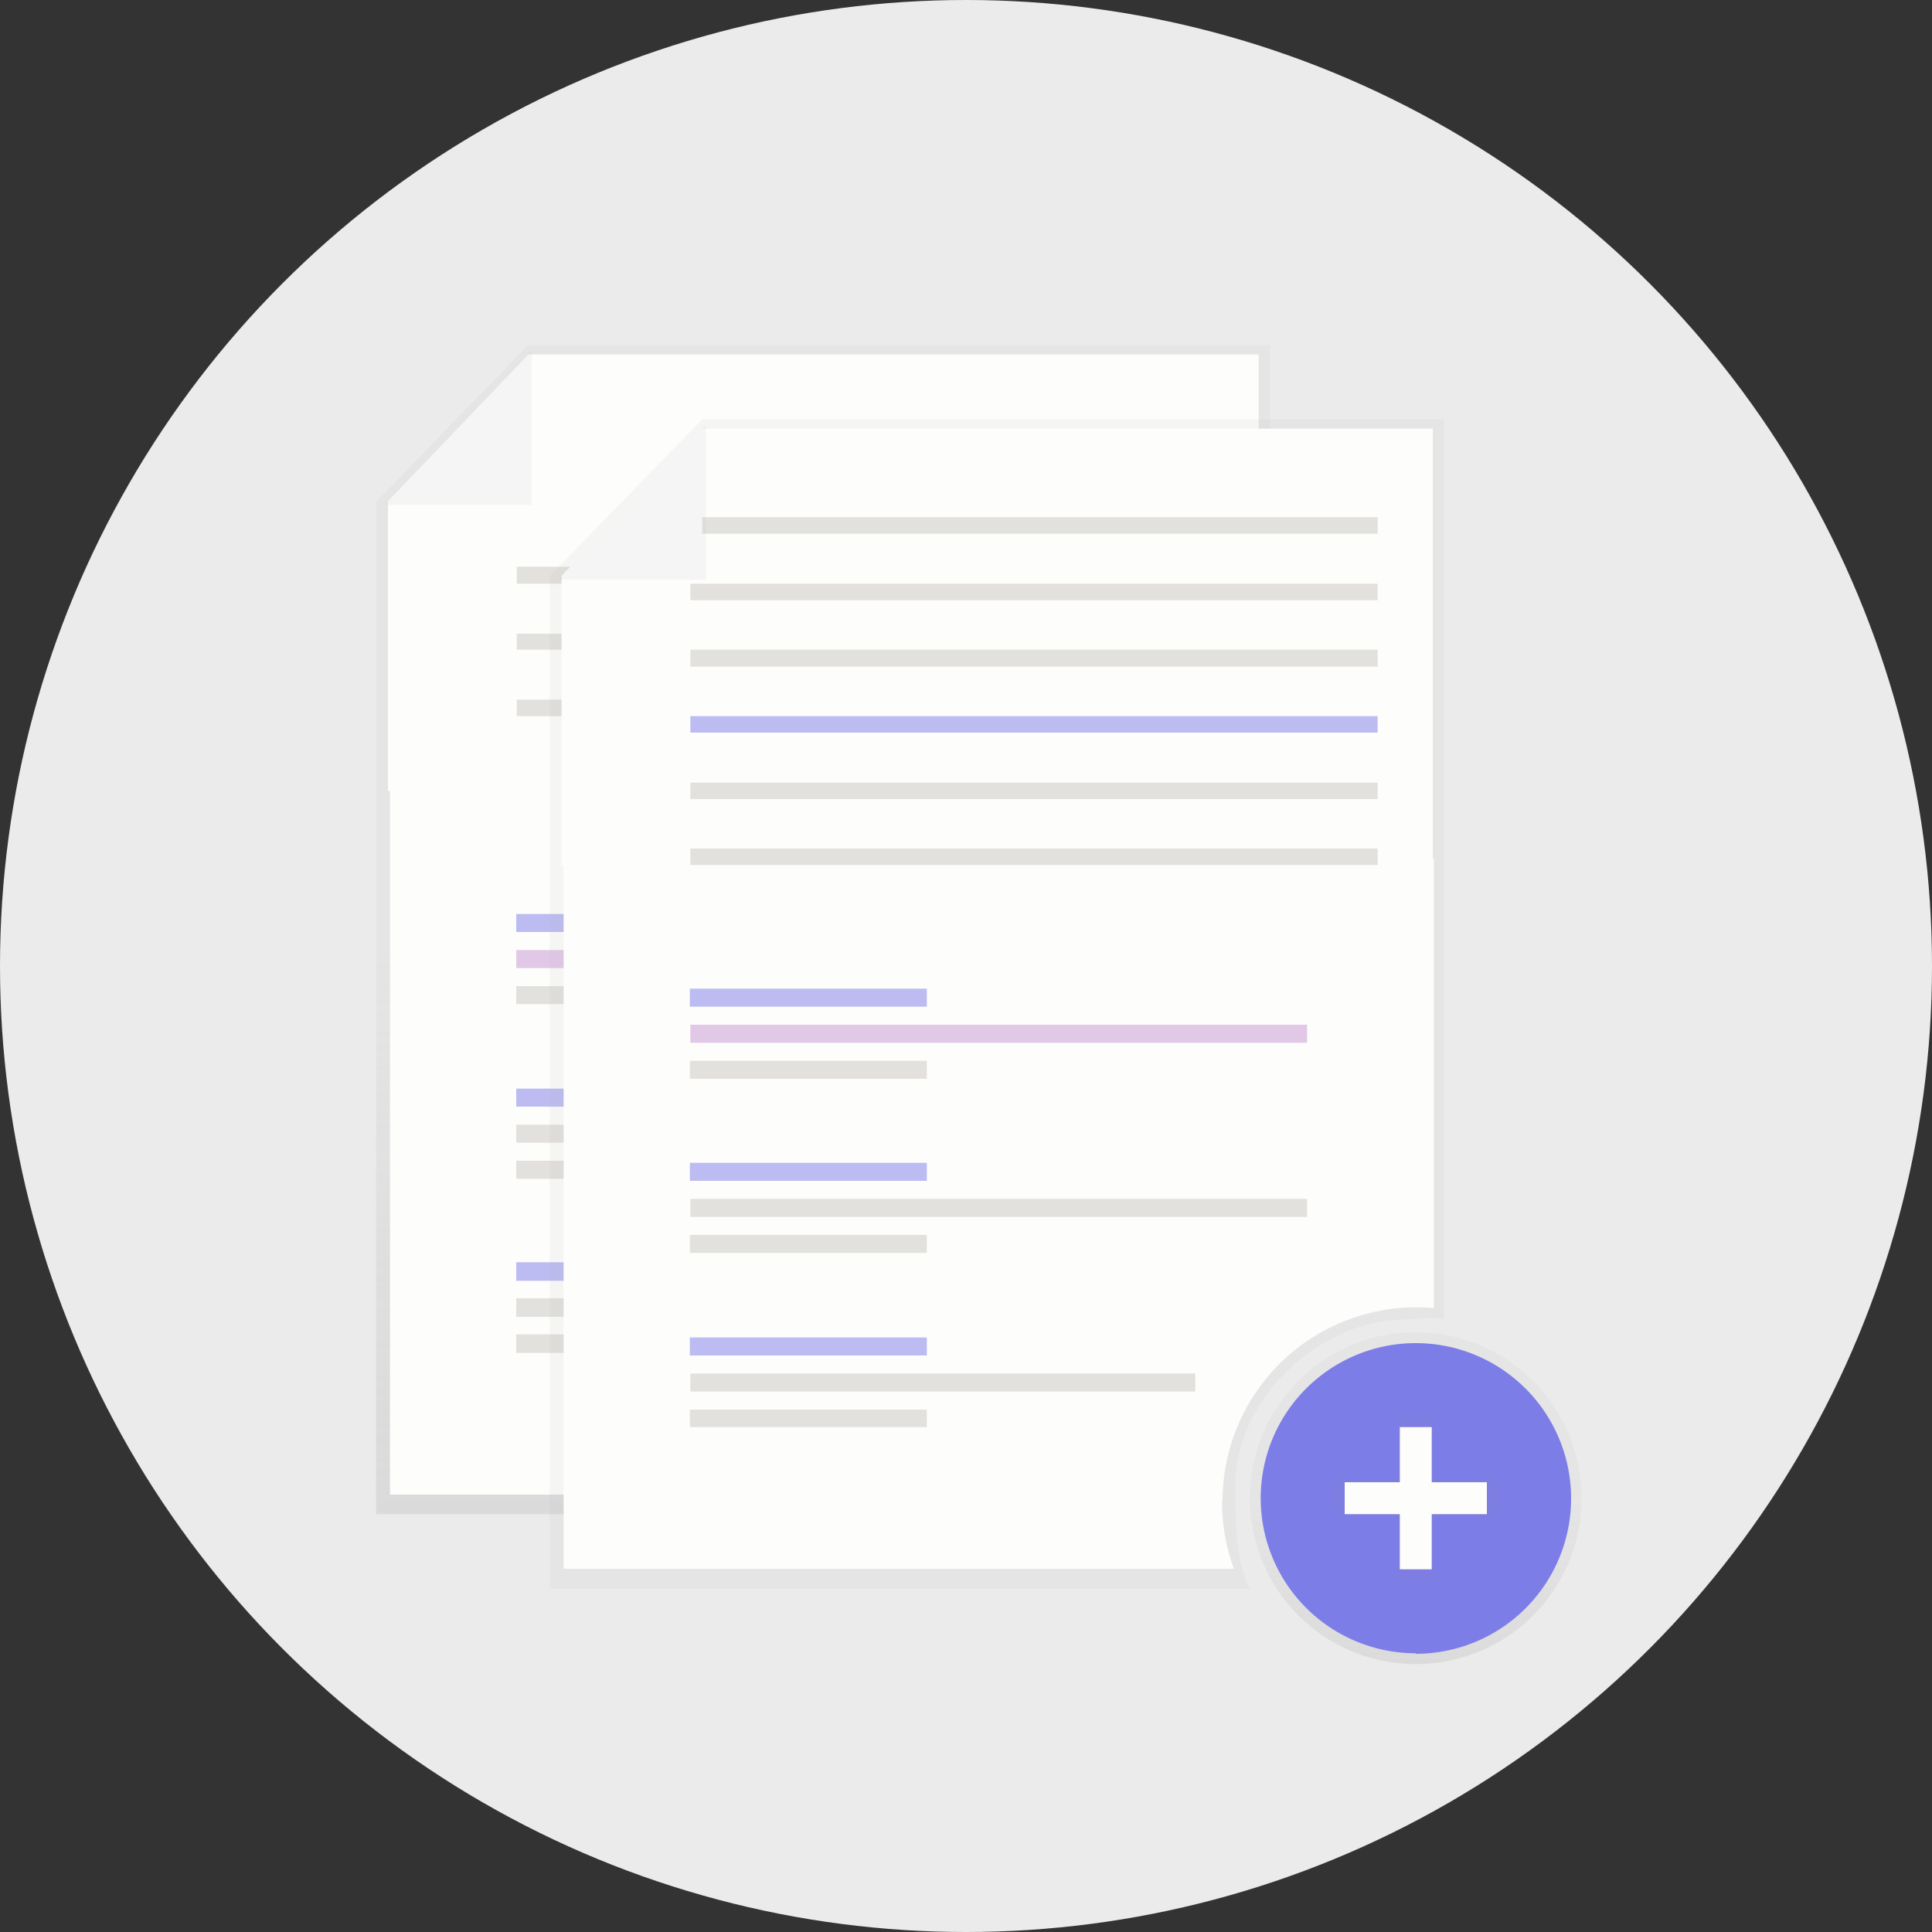 <svg fill="none" xmlns="http://www.w3.org/2000/svg" viewBox="0 0 375 375"><rect x="0" y="0" width="375" height="375" fill="#333333" stroke="none"/><circle cx="187.5" cy="187.5" r="187.5" fill="#EBEBEB"/><g clip-path="url(#clip0)"><path d="M206 273.7c0-16.7 16.5-32 33.1-32 2.6 0 5-.6 7.4 0V67h-144L73 97.4v196.5h136c-3-4.6-3-14.3-3-20.2z" fill="url(#paint0_linear)"/><path d="M203.5 276.9a37.6 37.6 0 0141-37.5v-87.2H75.7v137.9H206a37.5 37.5 0 01-2.4-13.2z" fill="#FDFDFC"/><path d="M244.3 153.5h-169V97.4l27.3-28.6h141.7v84.7z" fill="#FDFDFC"/><path d="M233.7 110H100.3v3.3h133.4V110zM233.7 123H100.3v3.1h133.4V123zM233.7 135.8H100.3v3.2h133.4v-3.2zM233.8 85.8H188v3.5h46v-3.5zM233.8 98.7H188v3.5h46v-3.5z" fill="#E3E1DE"/><path d="M233.8 111.5H188v3.5h46v-3.5z" fill="#E3E1DE"/><path opacity=".5" d="M233.8 124.4H188v3.5h46v-3.5z" fill="#7D7DE8"/><path d="M233.8 137.3H188v3.5h46v-3.5zM233.8 150.1H188v3.5h46v-3.5z" fill="#E3E1DE"/><path opacity=".5" d="M146.1 177.4h-45.9v3.5h46v-3.5z" fill="#7D7DE8"/><path d="M146.1 191.4h-45.9v3.5h46v-3.5z" fill="#E3E1DE"/><path opacity=".5" d="M220 184.4H100.2v3.5H220v-3.5z" fill="#C695D0"/><path opacity=".5" d="M146.1 211.3h-45.9v3.5h46v-3.5z" fill="#7D7DE8"/><path d="M146.1 225.3h-45.9v3.5h46v-3.5zM220 218.3H100.2v3.5H220v-3.5z" fill="#E3E1DE"/><path opacity=".5" d="M146.1 245h-45.9v3.6h46V245z" fill="#7D7DE8"/><path d="M146.1 259h-45.9v3.6h46V259zM198.4 252h-98.2v3.6h98.2V252z" fill="#E3E1DE"/><path d="M74.6 98h28.6V68.1l-28.6 30z" fill="url(#paint1_linear)"/><path d="M75.2 97.4h27.4V68.8L75.2 97.4z" fill="#F5F5F5"/><path opacity=".5" d="M274.8 323a32.2 32.2 0 100-64.4 32.2 32.2 0 000 64.4z" fill="url(#paint2_linear)"/><path d="M274.8 321a30.1 30.1 0 100-60.3 30.1 30.1 0 000 60.2z" fill="#7D7DE8"/><path opacity=".5" d="M291 287.2h-12.6v-12.7h-7.2v12.7h-12.6v7.2h12.6V307h7.3v-12.6H291v-7.2z" fill="url(#paint3_linear)"/><path d="M277.9 277h-6.2v27.6h6.2V277z" fill="#FDFDFC"/><path d="M288.6 293.9v-6.2H261v6.2h27.6z" fill="#FDFDFC"/><path d="M239.8 288.1c0-16.6 16.4-32 33-32 2.6 0 5.1-.6 7.5 0V81.4h-144l-29.6 30.4v196.6h136c-3-4.6-2.9-14.4-2.9-20.3z" fill="url(#paint4_linear)"/><path d="M237.3 291.4a37.6 37.6 0 0141-37.5v-87.2H109.4v137.8h130.1a37.5 37.5 0 01-2.3-13.1z" fill="#FDFDFC"/><path d="M278.1 168H109v-56.2l27.3-28.6h141.8V168z" fill="#FDFDFC"/><path d="M267.5 100.4H134v3.2h133.4v-3.2zM267.5 113.3H134v3.2h133.4v-3.2zM267.5 126.1H134v3.3h133.4V126z" fill="#E3E1DE"/><path opacity=".5" d="M267.5 139H134v3.2h133.4V139z" fill="#7D7DE8"/><path d="M267.5 151.9H134v3.2h133.4v-3.2zM267.5 164.7H134v3.2h133.4v-3.2z" fill="#E3E1DE"/><path opacity=".5" d="M179.9 191.9h-46v3.5h46v-3.5z" fill="#7D7DE8"/><path d="M179.9 205.9h-46v3.5h46v-3.5z" fill="#E3E1DE"/><path opacity=".5" d="M253.7 198.9H134v3.5h119.7v-3.5z" fill="#C695D0"/><path opacity=".5" d="M179.9 225.7h-46v3.5h46v-3.5z" fill="#7D7DE8"/><path d="M179.9 239.7h-46v3.5h46v-3.5zM253.7 232.7H134v3.5h119.7v-3.5z" fill="#E3E1DE"/><path opacity=".5" d="M179.9 259.6h-46v3.5h46v-3.5z" fill="#7D7DE8"/><path d="M179.9 273.6h-46v3.4h46v-3.4zM232.1 266.6H134v3.5H232v-3.5z" fill="#E3E1DE"/><path d="M108.3 112.5H137v-30l-28.7 30z" fill="url(#paint5_linear)"/><path d="M109 111.8h27.3V83.2L109 111.8z" fill="#F5F5F5"/></g><defs><linearGradient id="paint0_linear" x1="159.8" y1="293.9" x2="159.8" y2="67" gradientUnits="userSpaceOnUse"><stop stop-color="#B3B3B3" stop-opacity=".3"/><stop offset=".5" stop-color="#B3B3B3" stop-opacity=".1"/><stop offset="1" stop-color="#B3B3B3" stop-opacity=".1"/></linearGradient><linearGradient id="paint1_linear" x1="1490.9" y1="2952.8" x2="1490.9" y2="172.8" gradientUnits="userSpaceOnUse"><stop stop-color="#B3B3B3" stop-opacity=".3"/><stop offset=".5" stop-color="#B3B3B3" stop-opacity=".1"/><stop offset="1" stop-color="#B3B3B3" stop-opacity=".1"/></linearGradient><linearGradient id="paint2_linear" x1="274.8" y1="323" x2="274.8" y2="258.6" gradientUnits="userSpaceOnUse"><stop stop-color="gray" stop-opacity=".3"/><stop offset=".5" stop-color="gray" stop-opacity=".1"/><stop offset="1" stop-color="gray" stop-opacity=".1"/></linearGradient><linearGradient id="paint3_linear" x1="20670.2" y1="24553.1" x2="20670.2" y2="21265.1" gradientUnits="userSpaceOnUse"><stop stop-color="gray" stop-opacity=".3"/><stop offset=".5" stop-color="gray" stop-opacity=".1"/><stop offset="1" stop-color="gray" stop-opacity=".1"/></linearGradient><linearGradient id="paint4_linear" x1="106165" y1="182262" x2="106165" y2="22050.4" gradientUnits="userSpaceOnUse"><stop stop-color="#B3B3B3" stop-opacity=".3"/><stop offset=".5" stop-color="#B3B3B3" stop-opacity=".1"/><stop offset="1" stop-color="#B3B3B3" stop-opacity=".1"/></linearGradient><linearGradient id="paint5_linear" x1="4531.5" y1="4312.4" x2="4531.5" y2="1532.4" gradientUnits="userSpaceOnUse"><stop stop-color="#B3B3B3" stop-opacity=".3"/><stop offset=".5" stop-color="#B3B3B3" stop-opacity=".1"/><stop offset="1" stop-color="#B3B3B3" stop-opacity=".1"/></linearGradient><clipPath id="clip0"><path fill="#fff" transform="translate(73 67)" d="M0 0h234v256H0z"/></clipPath></defs></svg>